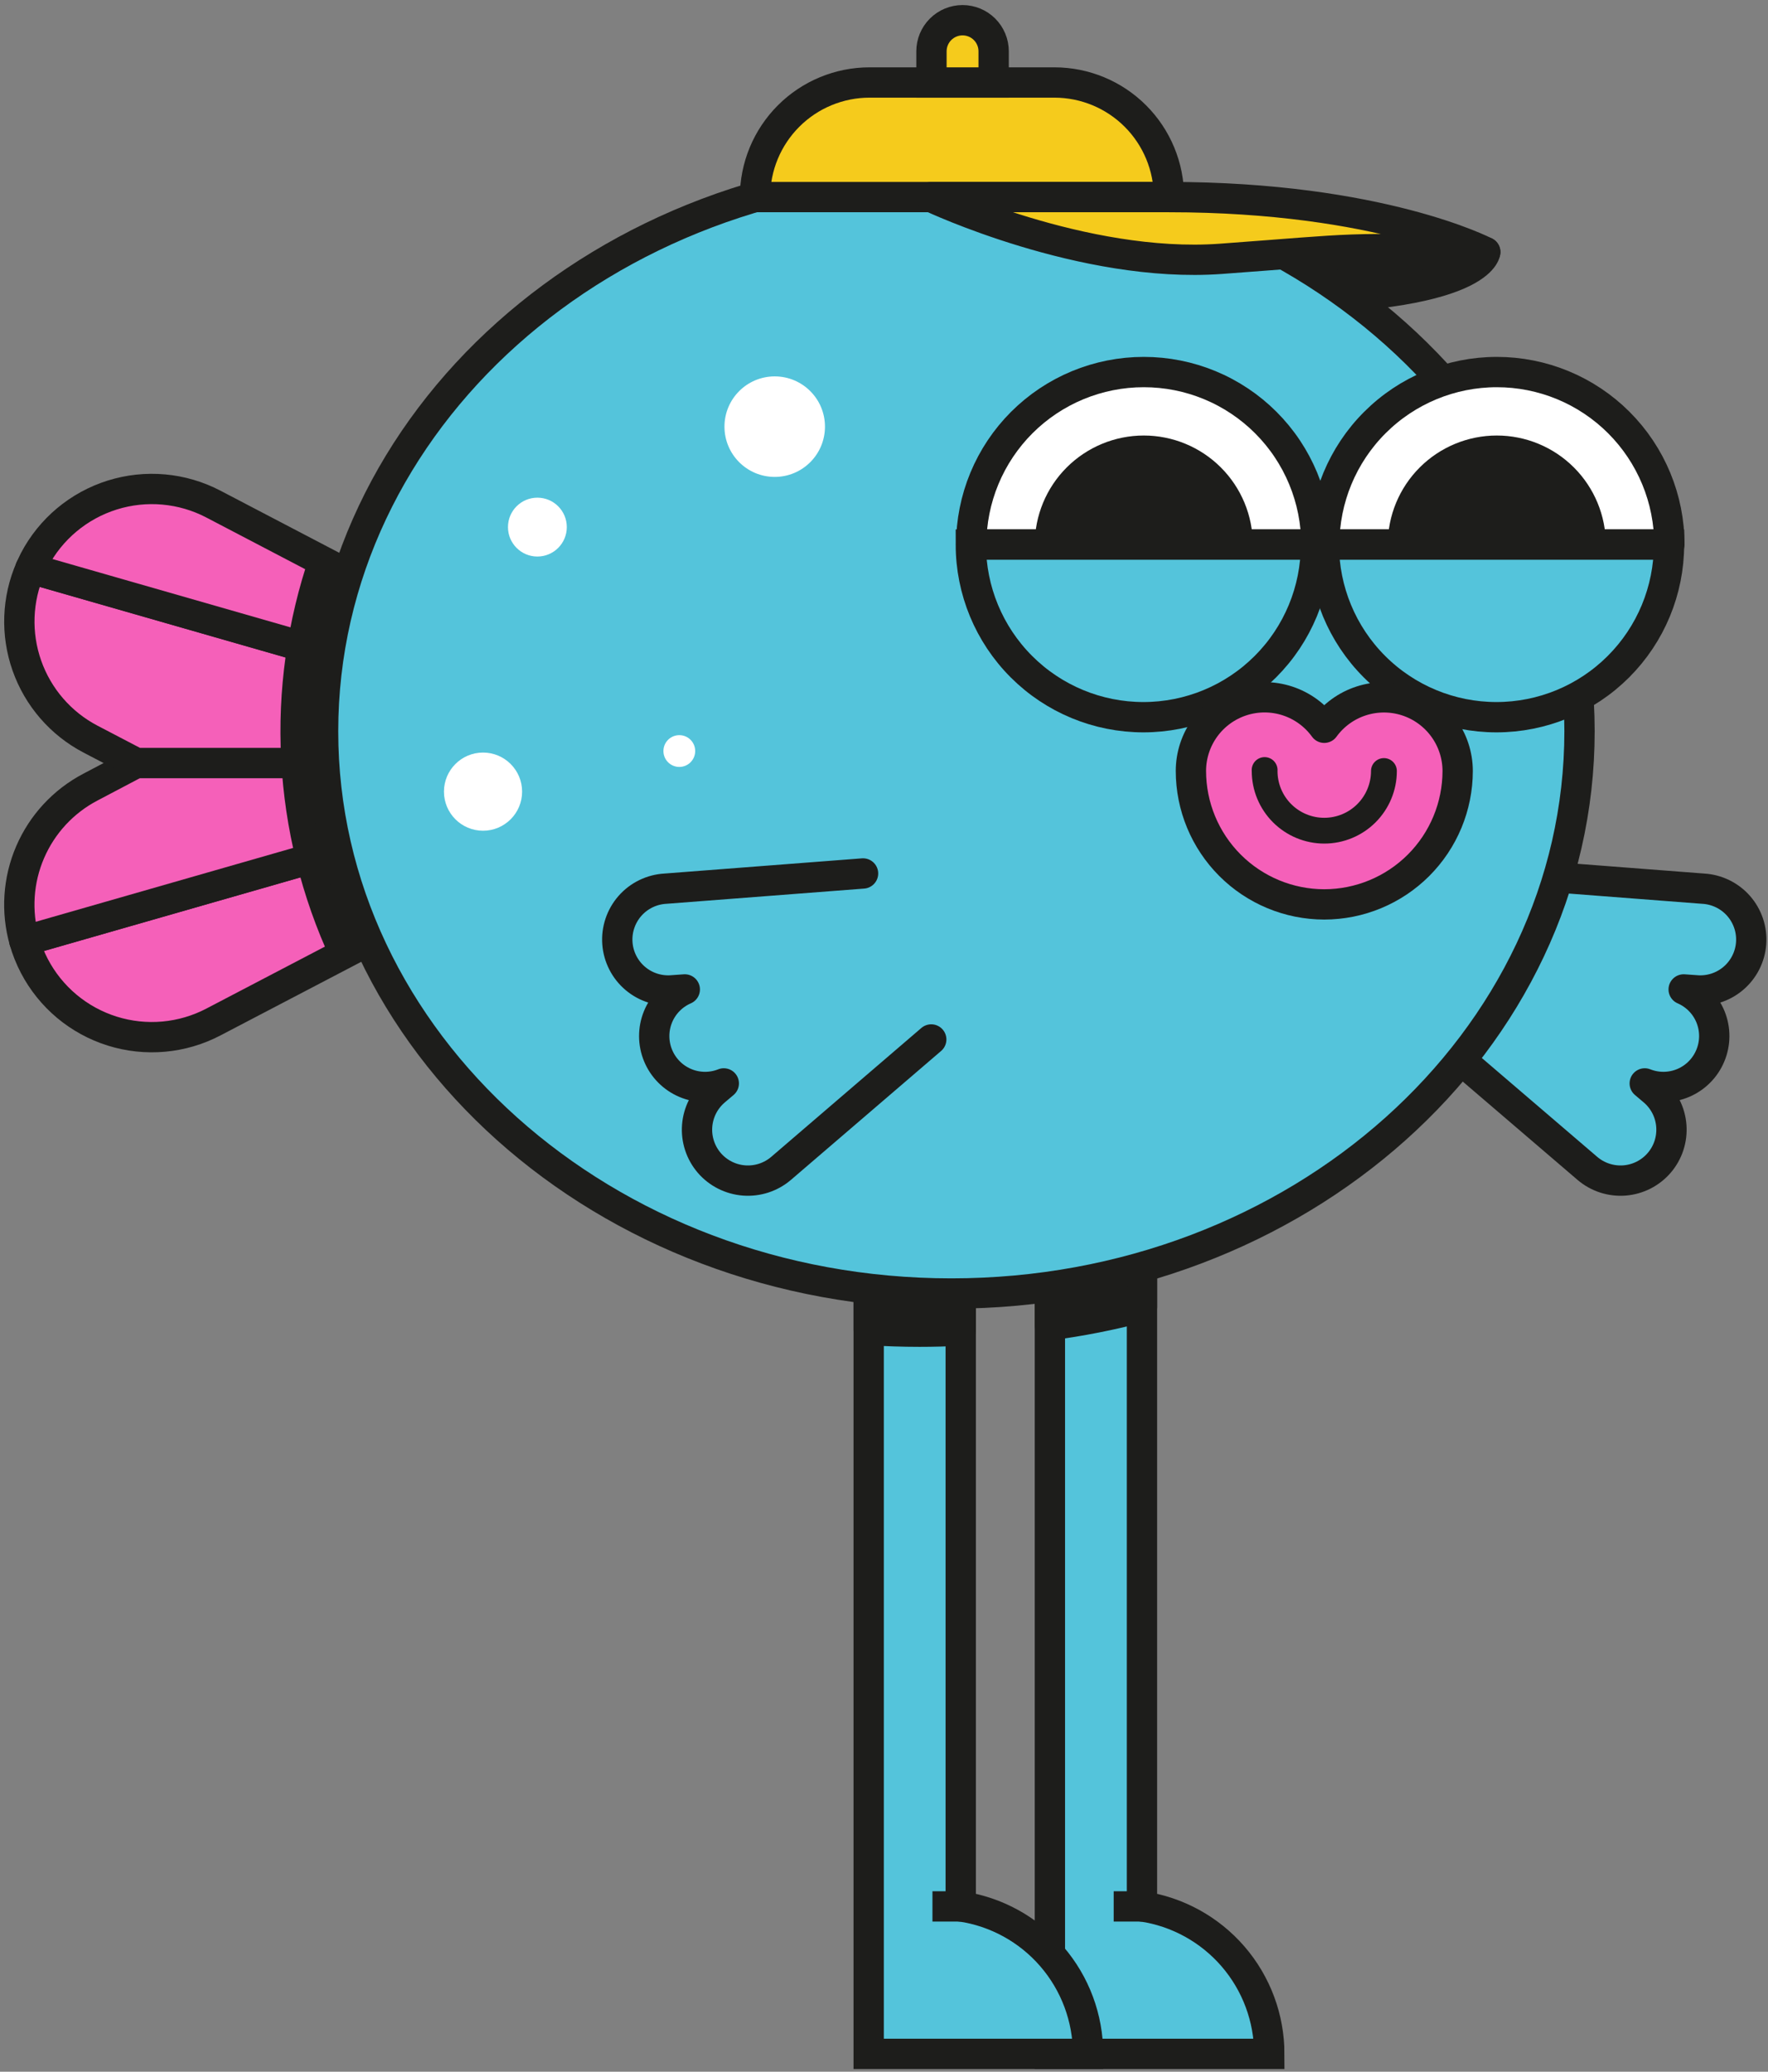 <svg width="175" height="205" viewBox="0 0 175 205" fill="none" xmlns="http://www.w3.org/2000/svg">
<rect x="0" y="0" width="175" height="205" fill="#808080" stroke="none"/>
<path d="M142.228 102.858L157.119 115.612C158.135 116.481 159.454 116.912 160.787 116.811C162.12 116.709 163.358 116.083 164.23 115.07C164.661 114.568 164.99 113.985 165.196 113.356C165.402 112.727 165.482 112.063 165.432 111.402C165.382 110.742 165.202 110.098 164.903 109.507C164.603 108.917 164.191 108.391 163.688 107.959L162.8 107.207C164.028 107.692 165.396 107.675 166.611 107.16C167.826 106.645 168.79 105.673 169.294 104.453C169.802 103.234 169.81 101.863 169.316 100.638C168.822 99.413 167.865 98.432 166.653 97.907L167.827 97.99C168.494 98.053 169.167 97.982 169.807 97.782C170.447 97.582 171.041 97.256 171.553 96.824C172.066 96.392 172.487 95.861 172.792 95.264C173.097 94.667 173.28 94.016 173.33 93.347C173.38 92.678 173.296 92.007 173.083 91.371C172.87 90.735 172.533 90.148 172.091 89.644C171.648 89.14 171.11 88.73 170.507 88.437C169.904 88.144 169.248 87.974 168.579 87.937L149.015 86.432" fill="#54C4DB"/>
<path d="M142.228 102.858L157.119 115.612C158.135 116.481 159.454 116.912 160.787 116.811C162.12 116.709 163.358 116.083 164.23 115.07V115.07C164.661 114.568 164.99 113.985 165.196 113.356C165.402 112.727 165.482 112.063 165.432 111.402C165.382 110.742 165.202 110.098 164.903 109.507C164.603 108.917 164.191 108.391 163.688 107.959L162.8 107.207C164.028 107.692 165.396 107.675 166.611 107.16C167.826 106.645 168.79 105.673 169.294 104.453V104.453C169.802 103.234 169.81 101.863 169.316 100.638C168.822 99.413 167.865 98.432 166.653 97.907L167.827 97.99C168.494 98.053 169.167 97.982 169.807 97.782C170.447 97.582 171.041 97.256 171.553 96.824C172.066 96.392 172.487 95.861 172.792 95.264C173.097 94.667 173.28 94.016 173.33 93.347C173.38 92.678 173.296 92.007 173.083 91.371C172.87 90.735 172.533 90.148 172.091 89.644C171.648 89.14 171.11 88.73 170.507 88.437C169.904 88.144 169.248 87.974 168.579 87.937L149.015 86.432" stroke="#1D1D1B" stroke-width="3" stroke-linecap="round" stroke-linejoin="round"/>
<path d="M147.014 24.942C147.014 24.942 146.6 29.998 121.995 29.585C124.734 25.318 124.569 22.956 124.569 22.956L129.204 22.602L147.014 24.942Z" fill="#1D1D1B" stroke="#1D1D1B" stroke-width="3" stroke-linecap="round" stroke-linejoin="round"/>
<path d="M49.414 86.342L21.115 101.135C19.588 101.934 17.918 102.424 16.201 102.578C14.485 102.732 12.755 102.546 11.11 102.031C9.465 101.516 7.938 100.682 6.615 99.577C5.293 98.471 4.201 97.116 3.402 95.589C2.988 94.795 2.655 93.96 2.409 93.099L49.414 79.615V86.342Z" fill="#F560B9" stroke="#1D1D1B" stroke-width="3" stroke-linecap="round" stroke-linejoin="round"/>
<path d="M49.414 79.615L2.409 93.099C1.587 90.197 1.788 87.1 2.981 84.329C4.173 81.558 6.283 79.282 8.955 77.884L13.47 75.506H49.392L49.414 79.615Z" fill="#F560B9" stroke="#1D1D1B" stroke-width="3" stroke-linecap="round" stroke-linejoin="round"/>
<path d="M8.955 73.136C6.012 71.596 3.763 68.997 2.66 65.864C1.557 62.73 1.682 59.296 3.011 56.251L49.414 69.57V75.506H13.493L8.955 73.136Z" fill="#F560B9" stroke="#1D1D1B" stroke-width="3" stroke-linecap="round" stroke-linejoin="round"/>
<path d="M3.402 55.424C5.017 52.341 7.789 50.025 11.111 48.985C14.432 47.945 18.03 48.266 21.115 49.878L49.414 64.671V69.57L3.011 56.251C3.131 55.973 3.259 55.732 3.402 55.424Z" fill="#F560B9" stroke="#1D1D1B" stroke-width="3" stroke-linecap="round" stroke-linejoin="round"/>
<path d="M113.034 112.429V188.644C116.535 189.16 119.734 190.918 122.048 193.596C124.361 196.274 125.635 199.695 125.637 203.234H103.921V112.429H113.034Z" fill="#54C4DB" stroke="#1D1D1B" stroke-width="3" stroke-miterlimit="10"/>
<path d="M113.034 188.644H110.235" stroke="#1D1D1B" stroke-width="3" stroke-miterlimit="10"/>
<path d="M49.414 69.57V86.342L32.77 95.04C26.909 82.427 26.16 68.035 30.678 54.882L49.414 64.664V69.57Z" fill="#1D1D1B"/>
<path d="M113.034 129.336C110.037 130.128 106.994 130.728 103.922 131.135V112.429H113.034V129.336Z" fill="#1D1D1B" stroke="#1D1D1B" stroke-width="3" stroke-linecap="round" stroke-linejoin="round"/>
<path d="M95.095 112.429V188.644C98.597 189.16 101.796 190.918 104.109 193.596C106.423 196.274 107.697 199.695 107.699 203.234H85.983V112.429H95.095Z" fill="#54C4DB" stroke="#1D1D1B" stroke-width="3" stroke-miterlimit="10"/>
<path d="M95.095 188.644H92.296" stroke="#1D1D1B" stroke-width="3" stroke-miterlimit="10"/>
<path d="M95.095 131.661C93.741 131.737 92.386 131.774 91.017 131.774C89.324 131.774 87.646 131.714 85.983 131.609V112.429H95.095V131.661Z" fill="#1D1D1B" stroke="#1D1D1B" stroke-width="3" stroke-linecap="round" stroke-linejoin="round"/>
<path d="M94.162 127.997C59.82 127.997 31.98 103.088 31.98 72.361C31.98 41.634 59.82 16.725 94.162 16.725C128.504 16.725 156.344 41.634 156.344 72.361C156.344 103.088 128.504 127.997 94.162 127.997Z" fill="#54C4DB" stroke="#1D1D1B" stroke-width="3" stroke-miterlimit="10"/>
<path d="M113.214 36.816C115.457 36.815 117.678 37.256 119.75 38.113C121.822 38.971 123.705 40.228 125.291 41.813C126.878 43.399 128.136 45.282 128.994 47.353C129.853 49.425 130.295 51.646 130.295 53.889H122.507C122.507 51.424 121.528 49.06 119.785 47.318C118.042 45.575 115.679 44.596 113.214 44.596C110.75 44.596 108.386 45.575 106.643 47.318C104.901 49.06 103.922 51.424 103.922 53.889H96.134C96.134 51.646 96.576 49.425 97.434 47.353C98.292 45.282 99.551 43.399 101.137 41.813C102.723 40.228 104.606 38.971 106.678 38.113C108.751 37.256 110.972 36.815 113.214 36.816Z" fill="white" stroke="#1D1D1B" stroke-width="3" stroke-linecap="round" stroke-linejoin="round"/>
<path d="M103.921 53.889H130.257C130.257 58.419 128.458 62.763 125.254 65.966C122.051 69.17 117.707 70.969 113.177 70.969C108.646 70.969 104.302 69.17 101.099 65.966C97.896 62.763 96.096 58.419 96.096 53.889H103.921Z" fill="#54C4DB" stroke="#1D1D1B" stroke-width="3" stroke-miterlimit="10"/>
<path d="M113.214 44.603C114.434 44.602 115.642 44.842 116.77 45.308C117.897 45.774 118.922 46.458 119.785 47.32C120.648 48.183 121.332 49.207 121.799 50.334C122.266 51.461 122.507 52.669 122.507 53.889H103.921C103.921 52.669 104.162 51.461 104.629 50.334C105.096 49.207 105.781 48.183 106.644 47.32C107.507 46.458 108.531 45.774 109.659 45.308C110.786 44.842 111.994 44.602 113.214 44.603Z" fill="#1D1D1B"/>
<path d="M148.158 36.816C150.4 36.815 152.621 37.256 154.694 38.113C156.766 38.971 158.649 40.228 160.235 41.813C161.821 43.399 163.079 45.282 163.938 47.353C164.796 49.425 165.238 51.646 165.238 53.889H157.45C157.45 51.424 156.471 49.06 154.729 47.318C152.986 45.575 150.622 44.596 148.158 44.596C145.693 44.596 143.329 45.575 141.587 47.318C139.844 49.06 138.865 51.424 138.865 53.889H131.077C131.079 49.36 132.88 45.017 136.083 41.816C139.286 38.614 143.629 36.816 148.158 36.816Z" fill="white" stroke="#1D1D1B" stroke-width="3" stroke-linecap="round" stroke-linejoin="round"/>
<path d="M138.865 53.889H165.201C165.201 58.419 163.401 62.763 160.198 65.966C156.995 69.17 152.65 70.969 148.12 70.969C143.59 70.969 139.246 69.17 136.042 65.966C132.839 62.763 131.04 58.419 131.04 53.889H138.865Z" fill="#54C4DB" stroke="#1D1D1B" stroke-width="3" stroke-miterlimit="10"/>
<path d="M148.158 44.603C149.378 44.602 150.586 44.842 151.713 45.308C152.841 45.774 153.865 46.458 154.728 47.32C155.591 48.183 156.276 49.207 156.743 50.334C157.21 51.461 157.45 52.669 157.45 53.889H138.865C138.865 52.669 139.106 51.461 139.573 50.334C140.04 49.207 140.724 48.183 141.587 47.32C142.45 46.458 143.475 45.774 144.602 45.308C145.73 44.842 146.938 44.602 148.158 44.603Z" fill="#1D1D1B"/>
<path d="M131.077 88.215C134.239 88.211 137.27 86.954 139.506 84.718C141.742 82.482 142.999 79.451 143.003 76.289H119.151C119.155 79.451 120.413 82.482 122.648 84.718C124.884 86.954 127.915 88.211 131.077 88.215Z" stroke="#1D1D1B" stroke-width="3" stroke-miterlimit="10"/>
<path d="M125.171 76.289C125.171 77.856 125.793 79.358 126.901 80.466C128.008 81.573 129.511 82.196 131.077 82.196C132.644 82.196 134.146 81.573 135.254 80.466C136.362 79.358 136.984 77.856 136.984 76.289" stroke="#1D1D1B" stroke-width="3" stroke-miterlimit="10"/>
<path d="M131.077 89.494C134.578 89.49 137.935 88.098 140.411 85.622C142.886 83.147 144.279 79.79 144.283 76.289C144.28 74.748 143.79 73.248 142.882 72.004C141.975 70.759 140.697 69.833 139.231 69.358C137.766 68.884 136.188 68.886 134.723 69.363C133.258 69.84 131.982 70.768 131.077 72.015C130.174 70.767 128.898 69.837 127.434 69.359C125.969 68.88 124.39 68.878 122.924 69.353C121.458 69.828 120.181 70.755 119.274 72.001C118.368 73.247 117.88 74.748 117.879 76.289C117.881 79.789 119.272 83.146 121.747 85.622C124.221 88.098 127.577 89.49 131.077 89.494Z" fill="#F560B9" stroke="#1D1D1B" stroke-width="3" stroke-linecap="round" stroke-linejoin="round"/>
<path d="M131.077 83.475C132.982 83.475 134.808 82.719 136.156 81.373C137.503 80.027 138.261 78.201 138.263 76.296C138.263 75.957 138.128 75.632 137.888 75.392C137.648 75.152 137.323 75.017 136.984 75.017C136.645 75.017 136.319 75.152 136.079 75.392C135.839 75.632 135.705 75.957 135.705 76.296C135.705 77.524 135.217 78.701 134.349 79.569C133.481 80.436 132.304 80.924 131.077 80.924C129.85 80.924 128.673 80.436 127.805 79.569C126.937 78.701 126.45 77.524 126.45 76.296C126.463 76.121 126.44 75.944 126.382 75.778C126.324 75.611 126.232 75.459 126.113 75.329C125.993 75.2 125.848 75.097 125.686 75.026C125.525 74.956 125.35 74.919 125.174 74.919C124.998 74.919 124.824 74.956 124.662 75.026C124.501 75.097 124.355 75.2 124.236 75.329C124.116 75.459 124.024 75.611 123.966 75.778C123.908 75.944 123.885 76.121 123.899 76.296C123.901 78.2 124.658 80.024 126.003 81.37C127.349 82.716 129.174 83.473 131.077 83.475Z" fill="#1D1D1B"/>
<path d="M104.373 8.163H86.073C83.066 8.163 80.182 9.357 78.055 11.484C75.929 13.61 74.734 16.494 74.734 19.502H115.705C115.705 16.496 114.511 13.613 112.386 11.486C110.261 9.36 107.379 8.165 104.373 8.163Z" fill="#F5CB1C" stroke="#1D1D1B" stroke-width="3" stroke-miterlimit="10"/>
<path d="M92.176 19.502C92.176 19.502 107.225 26.605 120.836 25.612C134.448 24.619 133.259 24.4 147.014 24.942C147.014 24.942 136.578 19.502 115.705 19.502H92.176Z" fill="#F5CB1C" stroke="#1D1D1B" stroke-width="3" stroke-linecap="round" stroke-linejoin="round"/>
<path d="M95.276 2C94.46 2 93.677 2.324 93.1 2.901C92.522 3.479 92.198 4.261 92.198 5.077V8.163H98.353V5.077C98.353 4.673 98.274 4.273 98.119 3.9C97.964 3.526 97.738 3.187 97.452 2.901C97.166 2.616 96.827 2.389 96.454 2.234C96.08 2.08 95.68 2 95.276 2Z" fill="#F5CB1C" stroke="#1D1D1B" stroke-width="3" stroke-miterlimit="10"/>
<path d="M92.176 102.858L77.315 115.612C76.299 116.481 74.981 116.912 73.648 116.811C72.315 116.709 71.076 116.083 70.204 115.07C69.773 114.567 69.446 113.984 69.24 113.355C69.034 112.725 68.955 112.061 69.006 111.401C69.057 110.741 69.237 110.097 69.537 109.506C69.837 108.916 70.251 108.39 70.754 107.959L71.642 107.207C70.413 107.693 69.043 107.676 67.827 107.161C66.611 106.646 65.646 105.673 65.141 104.453C64.634 103.233 64.627 101.864 65.121 100.639C65.615 99.415 66.571 98.433 67.782 97.907L66.615 97.99C65.948 98.053 65.274 97.982 64.635 97.782C63.995 97.582 63.401 97.256 62.889 96.824C62.376 96.392 61.955 95.861 61.65 95.264C61.345 94.667 61.162 94.016 61.112 93.347C61.062 92.678 61.146 92.007 61.359 91.371C61.571 90.735 61.909 90.148 62.351 89.644C62.794 89.14 63.332 88.73 63.935 88.437C64.538 88.144 65.193 87.974 65.863 87.937L85.426 86.432" fill="#54C4DB"/>
<path d="M92.176 102.858L77.315 115.612C76.299 116.481 74.981 116.912 73.648 116.811C72.315 116.709 71.076 116.083 70.204 115.07V115.07C69.773 114.567 69.446 113.984 69.24 113.355C69.034 112.725 68.955 112.061 69.006 111.401C69.057 110.741 69.237 110.097 69.537 109.506C69.837 108.916 70.251 108.39 70.754 107.959L71.642 107.207C70.413 107.693 69.043 107.676 67.827 107.161C66.611 106.646 65.646 105.673 65.141 104.453V104.453C64.634 103.233 64.627 101.864 65.121 100.639C65.615 99.415 66.571 98.433 67.782 97.907L66.615 97.99C65.948 98.053 65.274 97.982 64.635 97.782C63.995 97.582 63.401 97.256 62.889 96.824C62.376 96.392 61.955 95.861 61.65 95.264C61.345 94.667 61.162 94.016 61.112 93.347C61.062 92.678 61.146 92.007 61.359 91.371C61.571 90.735 61.909 90.148 62.351 89.644C62.794 89.14 63.332 88.73 63.935 88.437C64.538 88.144 65.193 87.974 65.863 87.937L85.426 86.432" stroke="#1D1D1B" stroke-width="3" stroke-linecap="round" stroke-linejoin="round"/>
<path d="M76.683 47.192C73.936 47.192 71.709 44.965 71.709 42.218C71.709 39.471 73.936 37.245 76.683 37.245C79.43 37.245 81.657 39.471 81.657 42.218C81.657 44.965 79.43 47.192 76.683 47.192Z" fill="white"/>
<path d="M53.191 55.07C51.583 55.07 50.28 53.766 50.28 52.158C50.28 50.55 51.583 49.246 53.191 49.246C54.8 49.246 56.103 50.55 56.103 52.158C56.103 53.766 54.8 55.07 53.191 55.07Z" fill="white"/>
<path d="M67.24 75.89C66.371 75.89 65.667 75.186 65.667 74.317C65.667 73.449 66.371 72.745 67.24 72.745C68.108 72.745 68.812 73.449 68.812 74.317C68.812 75.186 68.108 75.89 67.24 75.89Z" fill="white"/>
<path d="M47.812 82.203C45.676 82.203 43.944 80.472 43.944 78.336C43.944 76.2 45.676 74.468 47.812 74.468C49.948 74.468 51.679 76.2 51.679 78.336C51.679 80.472 49.948 82.203 47.812 82.203Z" fill="white"/>
</svg>
